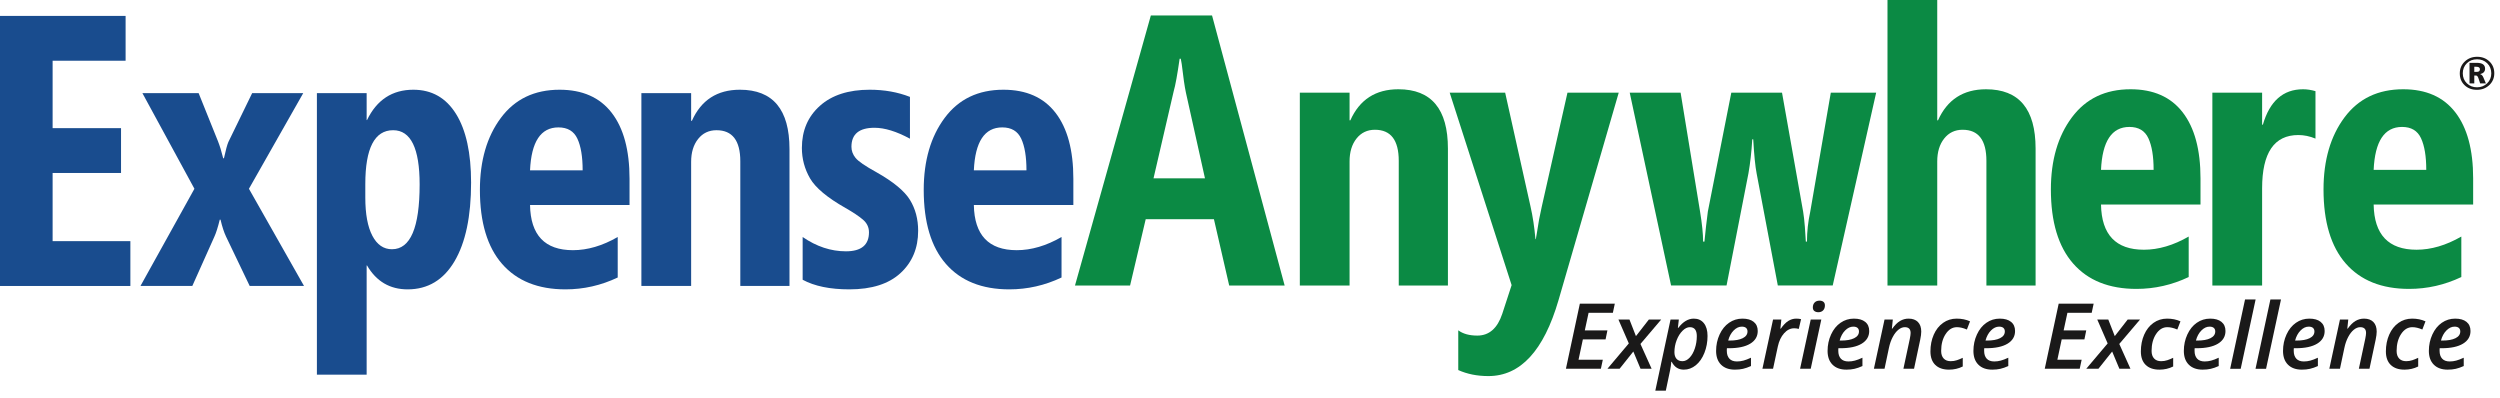 <svg width="220" height="35" viewBox="0 0 220 35" fill="none" xmlns="http://www.w3.org/2000/svg">
<g clip-path="url(#clip0_1868_6903)">
<path fill-rule="evenodd" clip-rule="evenodd" d="M0 25.166V1.4H11.053V5.344H4.63V11.277H10.651V15.222H4.63V21.221H11.473V25.166H0Z" fill="#194C8E"/>
<path fill-rule="evenodd" clip-rule="evenodd" d="M21.906 16.612L26.753 25.164H21.973L19.893 20.822C19.714 20.446 19.551 19.949 19.407 19.33H19.339C19.171 20.015 19.009 20.523 18.853 20.855L16.924 25.164H12.362L17.109 16.612L12.53 8.193H17.478L19.171 12.402C19.339 12.823 19.496 13.331 19.641 13.927H19.708C19.865 13.209 19.993 12.734 20.094 12.502L22.191 8.193H26.686L21.906 16.612Z" fill="#194C8E"/>
<path fill-rule="evenodd" clip-rule="evenodd" d="M32.147 16.199V17.393C32.147 18.84 32.354 19.959 32.768 20.748C33.182 21.538 33.758 21.933 34.495 21.933C36.117 21.933 36.928 20.033 36.928 16.232C36.928 13.05 36.15 11.459 34.596 11.459C32.964 11.459 32.147 13.039 32.147 16.199ZM32.298 23.359H32.265V32.971H27.887V8.194H32.265V10.564H32.298C33.159 8.786 34.518 7.896 36.374 7.896C37.995 7.896 39.248 8.606 40.131 10.026C41.014 11.445 41.456 13.459 41.456 16.067C41.456 19.039 40.97 21.348 39.997 22.994C39.024 24.64 37.649 25.464 35.871 25.464C34.305 25.464 33.114 24.762 32.298 23.359Z" fill="#194C8E"/>
<path fill-rule="evenodd" clip-rule="evenodd" d="M51.273 14.989C51.273 13.796 51.119 12.868 50.811 12.205C50.504 11.542 49.947 11.211 49.142 11.211C47.588 11.211 46.755 12.47 46.643 14.989H51.273ZM46.643 18.038C46.687 20.69 47.946 22.016 50.417 22.016C51.703 22.016 53.017 21.63 54.359 20.856V24.42C52.894 25.116 51.362 25.464 49.763 25.464C47.348 25.464 45.488 24.717 44.186 23.226C42.883 21.735 42.232 19.563 42.232 16.713C42.232 14.139 42.847 12.025 44.077 10.374C45.307 8.722 47.029 7.896 49.243 7.896C51.256 7.896 52.785 8.573 53.83 9.926C54.876 11.28 55.399 13.216 55.399 15.735V18.038H46.643Z" fill="#194C8E"/>
<path fill-rule="evenodd" clip-rule="evenodd" d="M65.147 25.165V14.194C65.147 12.371 64.449 11.459 63.051 11.459C62.38 11.459 61.841 11.716 61.433 12.23C61.024 12.744 60.82 13.415 60.82 14.243V25.165H56.442V8.194H60.82V10.631H60.887C61.703 8.807 63.112 7.896 65.114 7.896C68.021 7.896 69.475 9.636 69.475 13.116V25.165H65.147Z" fill="#194C8E"/>
<path fill-rule="evenodd" clip-rule="evenodd" d="M70.633 24.618V20.856C71.852 21.696 73.121 22.116 74.441 22.116C75.793 22.116 76.47 21.558 76.47 20.442C76.47 20 76.291 19.627 75.933 19.323C75.575 19.019 75.067 18.68 74.407 18.304C72.808 17.398 71.768 16.53 71.287 15.702C70.806 14.873 70.566 13.978 70.566 13.017C70.566 11.492 71.094 10.258 72.151 9.313C73.207 8.368 74.67 7.896 76.537 7.896C77.823 7.896 79.002 8.106 80.076 8.526V12.205C78.891 11.564 77.851 11.244 76.956 11.244C75.603 11.244 74.927 11.802 74.927 12.918C74.927 13.271 75.047 13.597 75.288 13.895C75.528 14.194 76.14 14.614 77.124 15.155C78.611 15.995 79.595 16.807 80.076 17.591C80.557 18.376 80.797 19.282 80.797 20.309C80.797 21.834 80.28 23.074 79.246 24.03C78.211 24.986 76.71 25.464 74.742 25.464C73.043 25.464 71.673 25.182 70.633 24.618Z" fill="#194C8E"/>
<path fill-rule="evenodd" clip-rule="evenodd" d="M90.329 14.989C90.329 13.796 90.175 12.868 89.867 12.205C89.559 11.542 89.004 11.211 88.198 11.211C86.644 11.211 85.811 12.47 85.699 14.989H90.329ZM85.699 18.038C85.744 20.69 87.002 22.016 89.473 22.016C90.759 22.016 92.073 21.63 93.415 20.856V24.42C91.95 25.116 90.418 25.464 88.819 25.464C86.404 25.464 84.544 24.717 83.242 23.226C81.939 21.735 81.288 19.563 81.288 16.713C81.288 14.139 81.903 12.025 83.133 10.374C84.363 8.722 86.085 7.896 88.299 7.896C90.312 7.896 91.841 8.573 92.886 9.926C93.932 11.28 94.455 13.216 94.455 15.735V18.038H85.699Z" fill="#194C8E"/>
<path fill-rule="evenodd" clip-rule="evenodd" d="M104.361 8.154C104.249 7.635 104.126 6.795 103.992 5.635C103.959 5.403 103.93 5.248 103.908 5.171H103.807C103.606 6.574 103.433 7.524 103.287 8.022L101.509 15.695H106.038L104.361 8.154ZM108.169 25.125L106.826 19.291H100.822L99.447 25.125H94.599L101.275 1.359H106.659L113.049 25.125H108.169Z" fill="#0B8A44"/>
<path fill-rule="evenodd" clip-rule="evenodd" d="M123.09 25.125V14.153C123.09 12.33 122.391 11.419 120.993 11.419C120.322 11.419 119.783 11.676 119.374 12.189C118.966 12.703 118.762 13.374 118.762 14.203V25.125H114.385V8.154H118.762V10.59H118.83C119.645 8.767 121.054 7.855 123.056 7.855C125.964 7.855 127.417 9.596 127.417 13.076V25.125H123.09Z" fill="#0B8A44"/>
<path fill-rule="evenodd" clip-rule="evenodd" d="M137.149 26.416C135.852 30.868 133.795 33.095 130.977 33.095C129.993 33.095 129.11 32.918 128.327 32.565V29.068C128.74 29.377 129.3 29.532 130.004 29.532C131.044 29.532 131.776 28.891 132.201 27.609L133.023 25.09L127.572 8.152H132.453L134.684 18.163C134.885 19.047 135.03 20.008 135.12 21.046H135.153C135.187 20.881 135.22 20.682 135.254 20.449C135.365 19.676 135.505 18.925 135.673 18.196L137.938 8.152H142.449L137.149 26.416Z" fill="#0B8A44"/>
<path fill-rule="evenodd" clip-rule="evenodd" d="M161.279 25.123H156.448L154.586 15.279C154.463 14.649 154.362 13.644 154.284 12.262H154.2C154.133 13.367 154.021 14.362 153.865 15.246L151.936 25.123H147.055L143.415 8.152H147.893L149.604 18.61C149.783 19.704 149.873 20.588 149.873 21.262H149.991C150.08 20.334 150.18 19.45 150.292 18.61L152.355 8.152H156.817L158.679 18.643C158.735 18.975 158.785 19.416 158.829 19.969L158.913 21.262H159.014C159.014 20.389 159.109 19.516 159.299 18.643L161.111 8.152H165.103L161.279 25.123Z" fill="#0B8A44"/>
<path fill-rule="evenodd" clip-rule="evenodd" d="M174.804 25.125V14.154C174.804 12.331 174.106 11.419 172.708 11.419C172.037 11.419 171.497 11.676 171.089 12.19C170.681 12.703 170.477 13.375 170.477 14.203V25.125H166.099V0H170.477V10.591H170.544C171.36 8.767 172.769 7.856 174.771 7.856C177.678 7.856 179.132 9.596 179.132 13.076V25.125H174.804Z" fill="#0B8A44"/>
<path fill-rule="evenodd" clip-rule="evenodd" d="M189.518 14.949C189.518 13.755 189.365 12.827 189.057 12.165C188.749 11.501 188.193 11.17 187.388 11.17C185.834 11.17 185.001 12.43 184.889 14.949H189.518ZM184.889 17.998C184.934 20.65 186.191 21.976 188.663 21.976C189.948 21.976 191.263 21.589 192.605 20.816V24.379C191.139 25.075 189.608 25.423 188.009 25.423C185.593 25.423 183.734 24.677 182.432 23.185C181.129 21.694 180.478 19.523 180.478 16.672C180.478 14.098 181.093 11.985 182.323 10.333C183.552 8.681 185.274 7.855 187.489 7.855C189.502 7.855 191.031 8.532 192.076 9.886C193.121 11.239 193.644 13.175 193.644 15.694V17.998H184.889Z" fill="#0B8A44"/>
<path fill-rule="evenodd" clip-rule="evenodd" d="M203.762 12.197C203.259 11.988 202.756 11.883 202.253 11.883C200.128 11.883 199.066 13.446 199.066 16.573V25.125H194.688V8.154H199.066V10.971H199.133C199.737 8.894 200.916 7.855 202.672 7.855C203.019 7.855 203.382 7.911 203.762 8.021V12.197Z" fill="#0B8A44"/>
<path fill-rule="evenodd" clip-rule="evenodd" d="M213.511 14.949C213.511 13.755 213.357 12.827 213.05 12.165C212.742 11.501 212.186 11.17 211.381 11.17C209.826 11.17 208.993 12.43 208.881 14.949H213.511ZM208.881 17.998C208.926 20.65 210.184 21.976 212.655 21.976C213.941 21.976 215.255 21.589 216.597 20.816V24.379C215.132 25.075 213.6 25.423 212.001 25.423C209.586 25.423 207.727 24.677 206.424 23.185C205.121 21.694 204.47 19.523 204.47 16.672C204.47 14.098 205.085 11.985 206.315 10.333C207.545 8.681 209.267 7.855 211.481 7.855C213.494 7.855 215.023 8.532 216.069 9.886C217.114 11.239 217.637 13.175 217.637 15.694V17.998H208.881Z" fill="#0B8A44"/>
<path fill-rule="evenodd" clip-rule="evenodd" d="M217.737 5.875V6.326H217.957C218.141 6.326 218.233 6.249 218.233 6.093C218.233 5.948 218.127 5.875 217.915 5.875H217.737ZM218.757 7.338H218.253L218.102 6.883C218.049 6.724 217.976 6.644 217.883 6.644H217.737V7.338H217.318V5.53H217.953C218.443 5.53 218.687 5.701 218.687 6.044C218.687 6.291 218.544 6.45 218.257 6.522V6.53C218.376 6.556 218.47 6.652 218.538 6.816L218.757 7.338ZM217.981 5.217C217.617 5.217 217.317 5.334 217.08 5.57C216.843 5.805 216.725 6.098 216.725 6.45C216.725 6.805 216.845 7.1 217.085 7.333C217.325 7.566 217.624 7.683 217.981 7.683C218.332 7.683 218.628 7.566 218.87 7.331C219.112 7.097 219.233 6.804 219.233 6.454C219.233 6.098 219.114 5.803 218.876 5.569C218.638 5.334 218.339 5.217 217.981 5.217ZM217.973 7.905C217.532 7.905 217.17 7.77 216.886 7.499C216.603 7.228 216.461 6.881 216.461 6.458C216.461 6.043 216.607 5.696 216.898 5.417C217.19 5.137 217.554 4.997 217.989 4.997C218.423 4.997 218.783 5.133 219.068 5.406C219.354 5.678 219.497 6.026 219.497 6.45C219.497 6.864 219.351 7.21 219.057 7.488C218.764 7.766 218.403 7.905 217.973 7.905Z" fill="#1A1919"/>
<path fill-rule="evenodd" clip-rule="evenodd" d="M140.878 32.451H137.801L139.027 26.723H142.103L141.933 27.526H139.796L139.463 29.074H141.453L141.29 29.869H139.292L138.911 31.655H141.048L140.878 32.451Z" fill="#1A1919"/>
<path fill-rule="evenodd" clip-rule="evenodd" d="M143.733 30.934L142.524 32.451H141.453L143.336 30.221L142.42 28.117H143.392L143.963 29.579L145.101 28.117H146.187L144.36 30.268L145.343 32.451H144.367L143.733 30.934Z" fill="#1A1919"/>
<path fill-rule="evenodd" clip-rule="evenodd" d="M148.705 28.791C148.491 28.791 148.278 28.895 148.067 29.103C147.855 29.31 147.683 29.585 147.549 29.927C147.416 30.269 147.349 30.623 147.349 30.989C147.349 31.239 147.411 31.435 147.533 31.575C147.656 31.714 147.83 31.784 148.055 31.784C148.279 31.784 148.49 31.682 148.685 31.477C148.881 31.272 149.035 30.998 149.149 30.654C149.263 30.311 149.319 29.952 149.319 29.579C149.319 29.054 149.115 28.791 148.705 28.791ZM148.178 32.529C147.699 32.529 147.344 32.299 147.111 31.839H147.072C147.053 32.093 147.02 32.334 146.973 32.564L146.592 34.378H145.668L147.008 28.117H147.738L147.654 28.854H147.69C148.105 28.31 148.56 28.039 149.054 28.039C149.432 28.039 149.728 28.173 149.942 28.442C150.156 28.712 150.263 29.085 150.263 29.563C150.263 30.096 150.171 30.594 149.986 31.058C149.801 31.521 149.549 31.882 149.231 32.141C148.912 32.399 148.561 32.529 148.178 32.529Z" fill="#1A1919"/>
<path fill-rule="evenodd" clip-rule="evenodd" d="M153.277 28.744C153.023 28.744 152.785 28.856 152.562 29.081C152.338 29.306 152.177 29.602 152.08 29.97H152.195C152.691 29.97 153.08 29.901 153.36 29.761C153.64 29.621 153.78 29.423 153.78 29.167C153.78 29.034 153.738 28.93 153.654 28.856C153.569 28.781 153.443 28.744 153.277 28.744ZM152.674 32.529C152.153 32.529 151.747 32.384 151.455 32.094C151.163 31.804 151.017 31.399 151.017 30.879C151.017 30.362 151.119 29.881 151.324 29.436C151.529 28.99 151.807 28.646 152.157 28.404C152.507 28.16 152.899 28.039 153.332 28.039C153.758 28.039 154.089 28.133 154.326 28.323C154.562 28.512 154.681 28.781 154.681 29.128C154.681 29.604 154.46 29.975 154.02 30.243C153.58 30.511 152.953 30.644 152.139 30.644H151.969L151.96 30.766V30.879C151.96 31.169 152.035 31.396 152.185 31.561C152.334 31.726 152.557 31.808 152.853 31.808C153.043 31.808 153.232 31.783 153.42 31.733C153.607 31.684 153.829 31.599 154.086 31.479V32.212C153.832 32.326 153.599 32.408 153.386 32.456C153.173 32.505 152.936 32.529 152.674 32.529Z" fill="#1A1919"/>
<path fill-rule="evenodd" clip-rule="evenodd" d="M158.067 28.039C158.231 28.039 158.373 28.055 158.495 28.086L158.292 28.944C158.15 28.907 158.015 28.889 157.888 28.889C157.556 28.889 157.258 29.037 156.996 29.332C156.735 29.627 156.552 30.013 156.449 30.492L156.029 32.45H155.093L156.029 28.117H156.758L156.675 28.921H156.711C156.93 28.607 157.15 28.382 157.369 28.244C157.588 28.107 157.821 28.039 158.067 28.039Z" fill="#1A1919"/>
<path fill-rule="evenodd" clip-rule="evenodd" d="M159.53 27.052C159.53 26.875 159.581 26.731 159.685 26.622C159.788 26.512 159.933 26.457 160.121 26.457C160.261 26.457 160.374 26.491 160.462 26.561C160.549 26.63 160.592 26.735 160.592 26.876C160.592 27.061 160.539 27.208 160.434 27.315C160.328 27.422 160.189 27.475 160.017 27.475C159.877 27.475 159.761 27.442 159.669 27.374C159.576 27.306 159.53 27.199 159.53 27.052ZM159.344 32.451H158.407L159.344 28.118H160.275L159.344 32.451Z" fill="#1A1919"/>
<path fill-rule="evenodd" clip-rule="evenodd" d="M163.087 28.744C162.833 28.744 162.594 28.856 162.371 29.081C162.147 29.306 161.987 29.602 161.889 29.97H162.004C162.501 29.97 162.89 29.901 163.17 29.761C163.45 29.621 163.59 29.423 163.59 29.167C163.59 29.034 163.548 28.93 163.464 28.856C163.379 28.781 163.253 28.744 163.087 28.744ZM162.484 32.529C161.963 32.529 161.557 32.384 161.265 32.094C160.973 31.804 160.827 31.399 160.827 30.879C160.827 30.362 160.929 29.881 161.134 29.436C161.339 28.99 161.616 28.646 161.967 28.404C162.317 28.16 162.709 28.039 163.142 28.039C163.568 28.039 163.899 28.133 164.135 28.323C164.372 28.512 164.49 28.781 164.49 29.128C164.49 29.604 164.27 29.975 163.83 30.243C163.39 30.511 162.763 30.644 161.949 30.644H161.778L161.77 30.766V30.879C161.77 31.169 161.845 31.396 161.994 31.561C162.144 31.726 162.367 31.808 162.663 31.808C162.853 31.808 163.042 31.783 163.229 31.733C163.417 31.684 163.639 31.599 163.895 31.479V32.212C163.642 32.326 163.409 32.408 163.196 32.456C162.983 32.505 162.746 32.529 162.484 32.529Z" fill="#1A1919"/>
<path fill-rule="evenodd" clip-rule="evenodd" d="M167.5 32.45L168.063 29.817C168.11 29.582 168.134 29.412 168.134 29.304C168.134 28.962 167.964 28.791 167.623 28.791C167.432 28.791 167.245 28.866 167.06 29.015C166.875 29.163 166.708 29.378 166.56 29.659C166.412 29.94 166.301 30.258 166.227 30.613L165.839 32.45H164.903L165.839 28.117H166.568L166.485 28.921H166.52C166.74 28.612 166.966 28.388 167.198 28.248C167.431 28.109 167.684 28.039 167.956 28.039C168.31 28.039 168.584 28.138 168.779 28.337C168.973 28.535 169.07 28.817 169.07 29.183C169.07 29.363 169.04 29.599 168.979 29.892L168.436 32.45H167.5Z" fill="#1A1919"/>
<path fill-rule="evenodd" clip-rule="evenodd" d="M171.512 32.529C170.994 32.529 170.592 32.39 170.307 32.114C170.021 31.837 169.878 31.441 169.878 30.926C169.878 30.386 169.976 29.894 170.17 29.451C170.364 29.009 170.637 28.663 170.989 28.413C171.34 28.163 171.74 28.039 172.186 28.039C172.62 28.039 173.012 28.118 173.364 28.278L173.086 28.999C172.764 28.86 172.472 28.791 172.21 28.791C171.814 28.791 171.483 28.992 171.219 29.393C170.954 29.794 170.822 30.289 170.822 30.879C170.822 31.169 170.896 31.392 171.044 31.549C171.192 31.706 171.397 31.784 171.659 31.784C171.854 31.784 172.037 31.756 172.208 31.698C172.378 31.641 172.549 31.57 172.722 31.487V32.251C172.351 32.436 171.948 32.529 171.512 32.529Z" fill="#1A1919"/>
<path fill-rule="evenodd" clip-rule="evenodd" d="M175.922 28.744C175.668 28.744 175.429 28.856 175.206 29.081C174.983 29.306 174.822 29.602 174.724 29.97H174.839C175.336 29.97 175.725 29.901 176.005 29.761C176.285 29.621 176.425 29.423 176.425 29.167C176.425 29.034 176.383 28.93 176.299 28.856C176.214 28.781 176.088 28.744 175.922 28.744ZM175.319 32.529C174.798 32.529 174.392 32.384 174.1 32.094C173.807 31.804 173.661 31.399 173.661 30.879C173.661 30.362 173.764 29.881 173.969 29.436C174.173 28.99 174.451 28.646 174.802 28.404C175.152 28.16 175.544 28.039 175.977 28.039C176.403 28.039 176.734 28.133 176.97 28.323C177.207 28.512 177.325 28.781 177.325 29.128C177.325 29.604 177.105 29.975 176.665 30.243C176.225 30.511 175.598 30.644 174.784 30.644H174.613L174.605 30.766V30.879C174.605 31.169 174.68 31.396 174.829 31.561C174.978 31.726 175.201 31.808 175.497 31.808C175.688 31.808 175.877 31.783 176.064 31.733C176.252 31.684 176.474 31.599 176.73 31.479V32.212C176.477 32.326 176.243 32.408 176.03 32.456C175.818 32.505 175.581 32.529 175.319 32.529Z" fill="#1A1919"/>
<path fill-rule="evenodd" clip-rule="evenodd" d="M183.015 32.451H179.938L181.164 26.723H184.241L184.07 27.526H181.933L181.6 29.074H183.59L183.427 29.869H181.429L181.049 31.655H183.186L183.015 32.451Z" fill="#1A1919"/>
<path fill-rule="evenodd" clip-rule="evenodd" d="M185.87 30.934L184.661 32.451H183.59L185.474 30.221L184.558 28.117H185.529L186.1 29.579L187.238 28.117H188.325L186.497 30.268L187.48 32.451H186.505L185.87 30.934Z" fill="#1A1919"/>
<path fill-rule="evenodd" clip-rule="evenodd" d="M190.029 32.529C189.511 32.529 189.109 32.39 188.824 32.114C188.538 31.837 188.396 31.441 188.396 30.926C188.396 30.386 188.493 29.894 188.687 29.451C188.881 29.009 189.154 28.663 189.506 28.413C189.858 28.163 190.256 28.039 190.703 28.039C191.137 28.039 191.529 28.118 191.881 28.278L191.603 28.999C191.281 28.86 190.989 28.791 190.727 28.791C190.331 28.791 190 28.992 189.736 29.393C189.471 29.794 189.339 30.289 189.339 30.879C189.339 31.169 189.413 31.392 189.562 31.549C189.709 31.706 189.914 31.784 190.176 31.784C190.371 31.784 190.555 31.756 190.725 31.698C190.896 31.641 191.067 31.57 191.239 31.487V32.251C190.868 32.436 190.465 32.529 190.029 32.529Z" fill="#1A1919"/>
<path fill-rule="evenodd" clip-rule="evenodd" d="M194.439 28.744C194.185 28.744 193.946 28.856 193.723 29.081C193.499 29.306 193.339 29.602 193.241 29.97H193.356C193.853 29.97 194.242 29.901 194.522 29.761C194.802 29.621 194.942 29.423 194.942 29.167C194.942 29.034 194.9 28.93 194.815 28.856C194.731 28.781 194.605 28.744 194.439 28.744ZM193.836 32.529C193.315 32.529 192.909 32.384 192.617 32.094C192.324 31.804 192.178 31.399 192.178 30.879C192.178 30.362 192.281 29.881 192.486 29.436C192.691 28.99 192.968 28.646 193.318 28.404C193.669 28.16 194.061 28.039 194.494 28.039C194.92 28.039 195.251 28.133 195.488 28.323C195.724 28.512 195.842 28.781 195.842 29.128C195.842 29.604 195.622 29.975 195.182 30.243C194.742 30.511 194.115 30.644 193.301 30.644H193.13L193.122 30.766V30.879C193.122 31.169 193.197 31.396 193.346 31.561C193.496 31.726 193.718 31.808 194.014 31.808C194.205 31.808 194.394 31.783 194.581 31.733C194.769 31.684 194.991 31.599 195.247 31.479V32.212C194.994 32.326 194.76 32.408 194.547 32.456C194.335 32.505 194.098 32.529 193.836 32.529Z" fill="#1A1919"/>
<path fill-rule="evenodd" clip-rule="evenodd" d="M197.182 32.452H196.254L197.563 26.355H198.494L197.182 32.452Z" fill="#1A1919"/>
<path fill-rule="evenodd" clip-rule="evenodd" d="M199.414 32.452H198.486L199.795 26.355H200.727L199.414 32.452Z" fill="#1A1919"/>
<path fill-rule="evenodd" clip-rule="evenodd" d="M203.166 28.744C202.912 28.744 202.673 28.856 202.45 29.081C202.227 29.306 202.066 29.602 201.968 29.97H202.083C202.58 29.97 202.969 29.901 203.249 29.761C203.529 29.621 203.669 29.423 203.669 29.167C203.669 29.034 203.627 28.93 203.543 28.856C203.458 28.781 203.332 28.744 203.166 28.744ZM202.563 32.529C202.042 32.529 201.636 32.384 201.344 32.094C201.051 31.804 200.906 31.399 200.906 30.879C200.906 30.362 201.008 29.881 201.213 29.436C201.417 28.99 201.696 28.646 202.046 28.404C202.396 28.16 202.788 28.039 203.221 28.039C203.647 28.039 203.978 28.133 204.215 28.323C204.451 28.512 204.569 28.781 204.569 29.128C204.569 29.604 204.349 29.975 203.909 30.243C203.469 30.511 202.842 30.644 202.028 30.644H201.857L201.849 30.766V30.879C201.849 31.169 201.924 31.396 202.073 31.561C202.222 31.726 202.446 31.808 202.742 31.808C202.932 31.808 203.121 31.783 203.308 31.733C203.496 31.684 203.718 31.599 203.974 31.479V32.212C203.721 32.326 203.488 32.408 203.275 32.456C203.062 32.505 202.825 32.529 202.563 32.529Z" fill="#1A1919"/>
<path fill-rule="evenodd" clip-rule="evenodd" d="M207.579 32.45L208.142 29.817C208.189 29.582 208.213 29.412 208.213 29.304C208.213 28.962 208.043 28.791 207.702 28.791C207.511 28.791 207.324 28.866 207.138 29.015C206.954 29.163 206.787 29.378 206.639 29.659C206.491 29.94 206.38 30.258 206.306 30.613L205.917 32.45H204.981L205.917 28.117H206.647L206.564 28.921H206.599C206.819 28.612 207.045 28.388 207.277 28.248C207.51 28.109 207.763 28.039 208.035 28.039C208.389 28.039 208.663 28.138 208.858 28.337C209.052 28.535 209.149 28.817 209.149 29.183C209.149 29.363 209.119 29.599 209.058 29.892L208.514 32.45H207.579Z" fill="#1A1919"/>
<path fill-rule="evenodd" clip-rule="evenodd" d="M211.591 32.529C211.074 32.529 210.672 32.39 210.386 32.114C210.101 31.837 209.958 31.441 209.958 30.926C209.958 30.386 210.055 29.894 210.25 29.451C210.444 29.009 210.717 28.663 211.068 28.413C211.42 28.163 211.819 28.039 212.266 28.039C212.699 28.039 213.092 28.118 213.443 28.278L213.166 28.999C212.843 28.86 212.551 28.791 212.289 28.791C211.893 28.791 211.562 28.992 211.298 29.393C211.034 29.794 210.902 30.289 210.902 30.879C210.902 31.169 210.976 31.392 211.124 31.549C211.272 31.706 211.477 31.784 211.738 31.784C211.934 31.784 212.117 31.756 212.287 31.698C212.458 31.641 212.629 31.57 212.801 31.487V32.251C212.431 32.436 212.028 32.529 211.591 32.529Z" fill="#1A1919"/>
<path fill-rule="evenodd" clip-rule="evenodd" d="M216.001 28.744C215.747 28.744 215.508 28.856 215.285 29.081C215.061 29.306 214.901 29.602 214.803 29.97H214.918C215.415 29.97 215.804 29.901 216.084 29.761C216.364 29.621 216.504 29.423 216.504 29.167C216.504 29.034 216.462 28.93 216.377 28.856C216.293 28.781 216.167 28.744 216.001 28.744ZM215.398 32.529C214.877 32.529 214.471 32.384 214.179 32.094C213.886 31.804 213.74 31.399 213.74 30.879C213.74 30.362 213.843 29.881 214.048 29.436C214.253 28.99 214.53 28.646 214.88 28.404C215.231 28.16 215.623 28.039 216.056 28.039C216.482 28.039 216.813 28.133 217.05 28.323C217.286 28.512 217.404 28.781 217.404 29.128C217.404 29.604 217.184 29.975 216.744 30.243C216.304 30.511 215.677 30.644 214.863 30.644H214.692L214.684 30.766V30.879C214.684 31.169 214.759 31.396 214.908 31.561C215.058 31.726 215.28 31.808 215.576 31.808C215.767 31.808 215.956 31.783 216.143 31.733C216.331 31.684 216.553 31.599 216.809 31.479V32.212C216.556 32.326 216.322 32.408 216.109 32.456C215.897 32.505 215.66 32.529 215.398 32.529Z" fill="#1A1919"/>
</g>
<defs>
<clipPath id="clip0_1868_6903">
<rect width="220" height="34.852" fill="white"/>
</clipPath>
</defs>
</svg>
